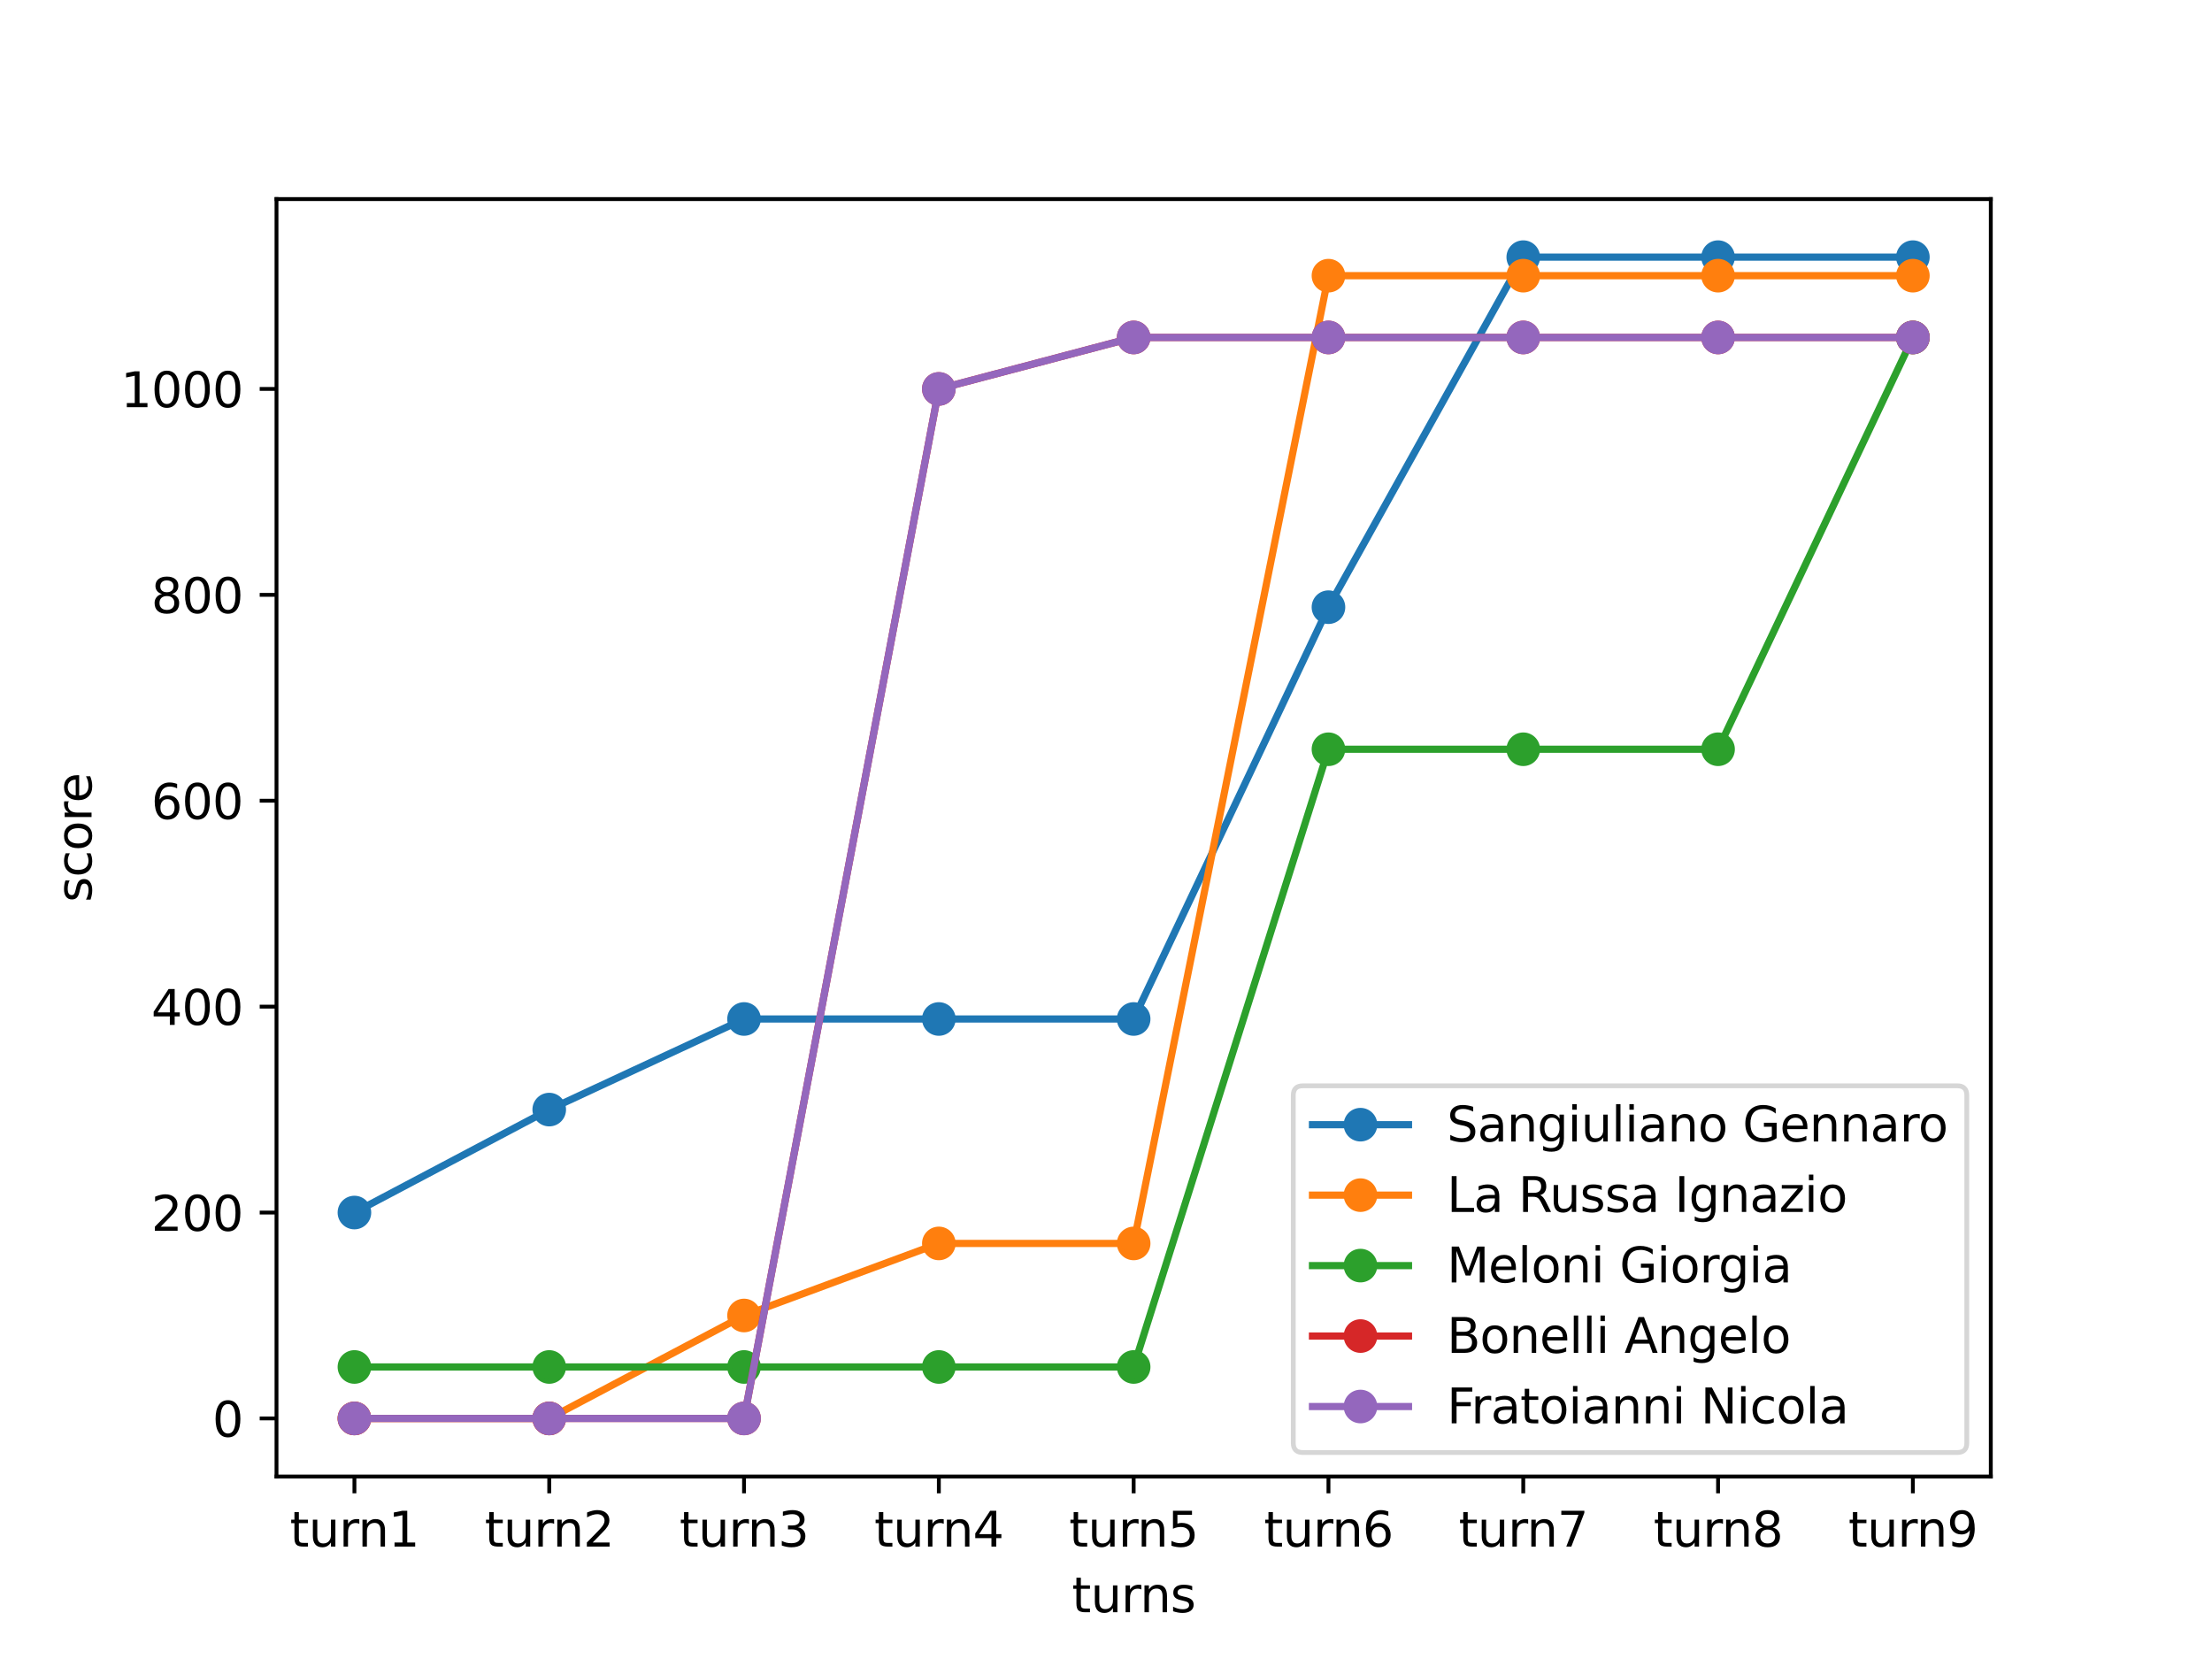 <?xml version="1.0" encoding="utf-8" standalone="no"?>
<!DOCTYPE svg PUBLIC "-//W3C//DTD SVG 1.1//EN"
  "http://www.w3.org/Graphics/SVG/1.1/DTD/svg11.dtd">
<svg xmlns:xlink="http://www.w3.org/1999/xlink" width="460.8pt" height="345.6pt" viewBox="0 0 460.8 345.6" xmlns="http://www.w3.org/2000/svg" version="1.1">
 <defs>
  <style type="text/css">*{stroke-linejoin: round; stroke-linecap: butt}</style>
 </defs>
 <g id="figure_1">
  <g id="patch_1">
   <path d="M 0 345.6 
L 460.8 345.6 
L 460.8 0 
L 0 0 
z
" style="fill: #ffffff"/>
  </g>
  <g id="axes_1">
   <g id="patch_2">
    <path d="M 57.6 307.584 
L 414.72 307.584 
L 414.72 41.472 
L 57.6 41.472 
z
" style="fill: #ffffff"/>
   </g>
   <g id="matplotlib.axis_1">
    <g id="xtick_1">
     <g id="line2d_1">
      <defs>
       <path id="m057839ce8a" d="M 0 0 
L 0 3.5 
" style="stroke: #000000; stroke-width: 0.8"/>
      </defs>
      <g>
       <use xlink:href="#m057839ce8a" x="73.833" y="307.584" style="stroke: #000000; stroke-width: 0.8"/>
      </g>
     </g>
     <g id="text_1">
      <!-- turn1 -->
      <g transform="translate(60.386 322.182) scale(0.1 -0.1)">
       <defs>
        <path id="DejaVuSans-74" d="M 1172 4494 
L 1172 3500 
L 2356 3500 
L 2356 3053 
L 1172 3053 
L 1172 1153 
Q 1172 725 1289 603 
Q 1406 481 1766 481 
L 2356 481 
L 2356 0 
L 1766 0 
Q 1100 0 847 248 
Q 594 497 594 1153 
L 594 3053 
L 172 3053 
L 172 3500 
L 594 3500 
L 594 4494 
L 1172 4494 
z
" transform="scale(0.016)"/>
        <path id="DejaVuSans-75" d="M 544 1381 
L 544 3500 
L 1119 3500 
L 1119 1403 
Q 1119 906 1312 657 
Q 1506 409 1894 409 
Q 2359 409 2629 706 
Q 2900 1003 2900 1516 
L 2900 3500 
L 3475 3500 
L 3475 0 
L 2900 0 
L 2900 538 
Q 2691 219 2414 64 
Q 2138 -91 1772 -91 
Q 1169 -91 856 284 
Q 544 659 544 1381 
z
M 1991 3584 
L 1991 3584 
z
" transform="scale(0.016)"/>
        <path id="DejaVuSans-72" d="M 2631 2963 
Q 2534 3019 2420 3045 
Q 2306 3072 2169 3072 
Q 1681 3072 1420 2755 
Q 1159 2438 1159 1844 
L 1159 0 
L 581 0 
L 581 3500 
L 1159 3500 
L 1159 2956 
Q 1341 3275 1631 3429 
Q 1922 3584 2338 3584 
Q 2397 3584 2469 3576 
Q 2541 3569 2628 3553 
L 2631 2963 
z
" transform="scale(0.016)"/>
        <path id="DejaVuSans-6e" d="M 3513 2113 
L 3513 0 
L 2938 0 
L 2938 2094 
Q 2938 2591 2744 2837 
Q 2550 3084 2163 3084 
Q 1697 3084 1428 2787 
Q 1159 2491 1159 1978 
L 1159 0 
L 581 0 
L 581 3500 
L 1159 3500 
L 1159 2956 
Q 1366 3272 1645 3428 
Q 1925 3584 2291 3584 
Q 2894 3584 3203 3211 
Q 3513 2838 3513 2113 
z
" transform="scale(0.016)"/>
        <path id="DejaVuSans-31" d="M 794 531 
L 1825 531 
L 1825 4091 
L 703 3866 
L 703 4441 
L 1819 4666 
L 2450 4666 
L 2450 531 
L 3481 531 
L 3481 0 
L 794 0 
L 794 531 
z
" transform="scale(0.016)"/>
       </defs>
       <use xlink:href="#DejaVuSans-74"/>
       <use xlink:href="#DejaVuSans-75" x="39.209"/>
       <use xlink:href="#DejaVuSans-72" x="102.588"/>
       <use xlink:href="#DejaVuSans-6e" x="141.951"/>
       <use xlink:href="#DejaVuSans-31" x="205.33"/>
      </g>
     </g>
    </g>
    <g id="xtick_2">
     <g id="line2d_2">
      <g>
       <use xlink:href="#m057839ce8a" x="114.415" y="307.584" style="stroke: #000000; stroke-width: 0.8"/>
      </g>
     </g>
     <g id="text_2">
      <!-- turn2 -->
      <g transform="translate(100.968 322.182) scale(0.1 -0.1)">
       <defs>
        <path id="DejaVuSans-32" d="M 1228 531 
L 3431 531 
L 3431 0 
L 469 0 
L 469 531 
Q 828 903 1448 1529 
Q 2069 2156 2228 2338 
Q 2531 2678 2651 2914 
Q 2772 3150 2772 3378 
Q 2772 3750 2511 3984 
Q 2250 4219 1831 4219 
Q 1534 4219 1204 4116 
Q 875 4013 500 3803 
L 500 4441 
Q 881 4594 1212 4672 
Q 1544 4750 1819 4750 
Q 2544 4750 2975 4387 
Q 3406 4025 3406 3419 
Q 3406 3131 3298 2873 
Q 3191 2616 2906 2266 
Q 2828 2175 2409 1742 
Q 1991 1309 1228 531 
z
" transform="scale(0.016)"/>
       </defs>
       <use xlink:href="#DejaVuSans-74"/>
       <use xlink:href="#DejaVuSans-75" x="39.209"/>
       <use xlink:href="#DejaVuSans-72" x="102.588"/>
       <use xlink:href="#DejaVuSans-6e" x="141.951"/>
       <use xlink:href="#DejaVuSans-32" x="205.33"/>
      </g>
     </g>
    </g>
    <g id="xtick_3">
     <g id="line2d_3">
      <g>
       <use xlink:href="#m057839ce8a" x="154.996" y="307.584" style="stroke: #000000; stroke-width: 0.8"/>
      </g>
     </g>
     <g id="text_3">
      <!-- turn3 -->
      <g transform="translate(141.549 322.182) scale(0.1 -0.1)">
       <defs>
        <path id="DejaVuSans-33" d="M 2597 2516 
Q 3050 2419 3304 2112 
Q 3559 1806 3559 1356 
Q 3559 666 3084 287 
Q 2609 -91 1734 -91 
Q 1441 -91 1130 -33 
Q 819 25 488 141 
L 488 750 
Q 750 597 1062 519 
Q 1375 441 1716 441 
Q 2309 441 2620 675 
Q 2931 909 2931 1356 
Q 2931 1769 2642 2001 
Q 2353 2234 1838 2234 
L 1294 2234 
L 1294 2753 
L 1863 2753 
Q 2328 2753 2575 2939 
Q 2822 3125 2822 3475 
Q 2822 3834 2567 4026 
Q 2313 4219 1838 4219 
Q 1578 4219 1281 4162 
Q 984 4106 628 3988 
L 628 4550 
Q 988 4650 1302 4700 
Q 1616 4750 1894 4750 
Q 2613 4750 3031 4423 
Q 3450 4097 3450 3541 
Q 3450 3153 3228 2886 
Q 3006 2619 2597 2516 
z
" transform="scale(0.016)"/>
       </defs>
       <use xlink:href="#DejaVuSans-74"/>
       <use xlink:href="#DejaVuSans-75" x="39.209"/>
       <use xlink:href="#DejaVuSans-72" x="102.588"/>
       <use xlink:href="#DejaVuSans-6e" x="141.951"/>
       <use xlink:href="#DejaVuSans-33" x="205.33"/>
      </g>
     </g>
    </g>
    <g id="xtick_4">
     <g id="line2d_4">
      <g>
       <use xlink:href="#m057839ce8a" x="195.578" y="307.584" style="stroke: #000000; stroke-width: 0.8"/>
      </g>
     </g>
     <g id="text_4">
      <!-- turn4 -->
      <g transform="translate(182.131 322.182) scale(0.1 -0.1)">
       <defs>
        <path id="DejaVuSans-34" d="M 2419 4116 
L 825 1625 
L 2419 1625 
L 2419 4116 
z
M 2253 4666 
L 3047 4666 
L 3047 1625 
L 3713 1625 
L 3713 1100 
L 3047 1100 
L 3047 0 
L 2419 0 
L 2419 1100 
L 313 1100 
L 313 1709 
L 2253 4666 
z
" transform="scale(0.016)"/>
       </defs>
       <use xlink:href="#DejaVuSans-74"/>
       <use xlink:href="#DejaVuSans-75" x="39.209"/>
       <use xlink:href="#DejaVuSans-72" x="102.588"/>
       <use xlink:href="#DejaVuSans-6e" x="141.951"/>
       <use xlink:href="#DejaVuSans-34" x="205.33"/>
      </g>
     </g>
    </g>
    <g id="xtick_5">
     <g id="line2d_5">
      <g>
       <use xlink:href="#m057839ce8a" x="236.16" y="307.584" style="stroke: #000000; stroke-width: 0.8"/>
      </g>
     </g>
     <g id="text_5">
      <!-- turn5 -->
      <g transform="translate(222.713 322.182) scale(0.1 -0.1)">
       <defs>
        <path id="DejaVuSans-35" d="M 691 4666 
L 3169 4666 
L 3169 4134 
L 1269 4134 
L 1269 2991 
Q 1406 3038 1543 3061 
Q 1681 3084 1819 3084 
Q 2600 3084 3056 2656 
Q 3513 2228 3513 1497 
Q 3513 744 3044 326 
Q 2575 -91 1722 -91 
Q 1428 -91 1123 -41 
Q 819 9 494 109 
L 494 744 
Q 775 591 1075 516 
Q 1375 441 1709 441 
Q 2250 441 2565 725 
Q 2881 1009 2881 1497 
Q 2881 1984 2565 2268 
Q 2250 2553 1709 2553 
Q 1456 2553 1204 2497 
Q 953 2441 691 2322 
L 691 4666 
z
" transform="scale(0.016)"/>
       </defs>
       <use xlink:href="#DejaVuSans-74"/>
       <use xlink:href="#DejaVuSans-75" x="39.209"/>
       <use xlink:href="#DejaVuSans-72" x="102.588"/>
       <use xlink:href="#DejaVuSans-6e" x="141.951"/>
       <use xlink:href="#DejaVuSans-35" x="205.33"/>
      </g>
     </g>
    </g>
    <g id="xtick_6">
     <g id="line2d_6">
      <g>
       <use xlink:href="#m057839ce8a" x="276.742" y="307.584" style="stroke: #000000; stroke-width: 0.8"/>
      </g>
     </g>
     <g id="text_6">
      <!-- turn6 -->
      <g transform="translate(263.295 322.182) scale(0.1 -0.1)">
       <defs>
        <path id="DejaVuSans-36" d="M 2113 2584 
Q 1688 2584 1439 2293 
Q 1191 2003 1191 1497 
Q 1191 994 1439 701 
Q 1688 409 2113 409 
Q 2538 409 2786 701 
Q 3034 994 3034 1497 
Q 3034 2003 2786 2293 
Q 2538 2584 2113 2584 
z
M 3366 4563 
L 3366 3988 
Q 3128 4100 2886 4159 
Q 2644 4219 2406 4219 
Q 1781 4219 1451 3797 
Q 1122 3375 1075 2522 
Q 1259 2794 1537 2939 
Q 1816 3084 2150 3084 
Q 2853 3084 3261 2657 
Q 3669 2231 3669 1497 
Q 3669 778 3244 343 
Q 2819 -91 2113 -91 
Q 1303 -91 875 529 
Q 447 1150 447 2328 
Q 447 3434 972 4092 
Q 1497 4750 2381 4750 
Q 2619 4750 2861 4703 
Q 3103 4656 3366 4563 
z
" transform="scale(0.016)"/>
       </defs>
       <use xlink:href="#DejaVuSans-74"/>
       <use xlink:href="#DejaVuSans-75" x="39.209"/>
       <use xlink:href="#DejaVuSans-72" x="102.588"/>
       <use xlink:href="#DejaVuSans-6e" x="141.951"/>
       <use xlink:href="#DejaVuSans-36" x="205.33"/>
      </g>
     </g>
    </g>
    <g id="xtick_7">
     <g id="line2d_7">
      <g>
       <use xlink:href="#m057839ce8a" x="317.324" y="307.584" style="stroke: #000000; stroke-width: 0.8"/>
      </g>
     </g>
     <g id="text_7">
      <!-- turn7 -->
      <g transform="translate(303.877 322.182) scale(0.1 -0.1)">
       <defs>
        <path id="DejaVuSans-37" d="M 525 4666 
L 3525 4666 
L 3525 4397 
L 1831 0 
L 1172 0 
L 2766 4134 
L 525 4134 
L 525 4666 
z
" transform="scale(0.016)"/>
       </defs>
       <use xlink:href="#DejaVuSans-74"/>
       <use xlink:href="#DejaVuSans-75" x="39.209"/>
       <use xlink:href="#DejaVuSans-72" x="102.588"/>
       <use xlink:href="#DejaVuSans-6e" x="141.951"/>
       <use xlink:href="#DejaVuSans-37" x="205.33"/>
      </g>
     </g>
    </g>
    <g id="xtick_8">
     <g id="line2d_8">
      <g>
       <use xlink:href="#m057839ce8a" x="357.905" y="307.584" style="stroke: #000000; stroke-width: 0.8"/>
      </g>
     </g>
     <g id="text_8">
      <!-- turn8 -->
      <g transform="translate(344.459 322.182) scale(0.1 -0.1)">
       <defs>
        <path id="DejaVuSans-38" d="M 2034 2216 
Q 1584 2216 1326 1975 
Q 1069 1734 1069 1313 
Q 1069 891 1326 650 
Q 1584 409 2034 409 
Q 2484 409 2743 651 
Q 3003 894 3003 1313 
Q 3003 1734 2745 1975 
Q 2488 2216 2034 2216 
z
M 1403 2484 
Q 997 2584 770 2862 
Q 544 3141 544 3541 
Q 544 4100 942 4425 
Q 1341 4750 2034 4750 
Q 2731 4750 3128 4425 
Q 3525 4100 3525 3541 
Q 3525 3141 3298 2862 
Q 3072 2584 2669 2484 
Q 3125 2378 3379 2068 
Q 3634 1759 3634 1313 
Q 3634 634 3220 271 
Q 2806 -91 2034 -91 
Q 1263 -91 848 271 
Q 434 634 434 1313 
Q 434 1759 690 2068 
Q 947 2378 1403 2484 
z
M 1172 3481 
Q 1172 3119 1398 2916 
Q 1625 2713 2034 2713 
Q 2441 2713 2670 2916 
Q 2900 3119 2900 3481 
Q 2900 3844 2670 4047 
Q 2441 4250 2034 4250 
Q 1625 4250 1398 4047 
Q 1172 3844 1172 3481 
z
" transform="scale(0.016)"/>
       </defs>
       <use xlink:href="#DejaVuSans-74"/>
       <use xlink:href="#DejaVuSans-75" x="39.209"/>
       <use xlink:href="#DejaVuSans-72" x="102.588"/>
       <use xlink:href="#DejaVuSans-6e" x="141.951"/>
       <use xlink:href="#DejaVuSans-38" x="205.33"/>
      </g>
     </g>
    </g>
    <g id="xtick_9">
     <g id="line2d_9">
      <g>
       <use xlink:href="#m057839ce8a" x="398.487" y="307.584" style="stroke: #000000; stroke-width: 0.8"/>
      </g>
     </g>
     <g id="text_9">
      <!-- turn9 -->
      <g transform="translate(385.04 322.182) scale(0.1 -0.1)">
       <defs>
        <path id="DejaVuSans-39" d="M 703 97 
L 703 672 
Q 941 559 1184 500 
Q 1428 441 1663 441 
Q 2288 441 2617 861 
Q 2947 1281 2994 2138 
Q 2813 1869 2534 1725 
Q 2256 1581 1919 1581 
Q 1219 1581 811 2004 
Q 403 2428 403 3163 
Q 403 3881 828 4315 
Q 1253 4750 1959 4750 
Q 2769 4750 3195 4129 
Q 3622 3509 3622 2328 
Q 3622 1225 3098 567 
Q 2575 -91 1691 -91 
Q 1453 -91 1209 -44 
Q 966 3 703 97 
z
M 1959 2075 
Q 2384 2075 2632 2365 
Q 2881 2656 2881 3163 
Q 2881 3666 2632 3958 
Q 2384 4250 1959 4250 
Q 1534 4250 1286 3958 
Q 1038 3666 1038 3163 
Q 1038 2656 1286 2365 
Q 1534 2075 1959 2075 
z
" transform="scale(0.016)"/>
       </defs>
       <use xlink:href="#DejaVuSans-74"/>
       <use xlink:href="#DejaVuSans-75" x="39.209"/>
       <use xlink:href="#DejaVuSans-72" x="102.588"/>
       <use xlink:href="#DejaVuSans-6e" x="141.951"/>
       <use xlink:href="#DejaVuSans-39" x="205.33"/>
      </g>
     </g>
    </g>
    <g id="text_10">
     <!-- turns -->
     <g transform="translate(223.29 335.861) scale(0.1 -0.1)">
      <defs>
       <path id="DejaVuSans-73" d="M 2834 3397 
L 2834 2853 
Q 2591 2978 2328 3040 
Q 2066 3103 1784 3103 
Q 1356 3103 1142 2972 
Q 928 2841 928 2578 
Q 928 2378 1081 2264 
Q 1234 2150 1697 2047 
L 1894 2003 
Q 2506 1872 2764 1633 
Q 3022 1394 3022 966 
Q 3022 478 2636 193 
Q 2250 -91 1575 -91 
Q 1294 -91 989 -36 
Q 684 19 347 128 
L 347 722 
Q 666 556 975 473 
Q 1284 391 1588 391 
Q 1994 391 2212 530 
Q 2431 669 2431 922 
Q 2431 1156 2273 1281 
Q 2116 1406 1581 1522 
L 1381 1569 
Q 847 1681 609 1914 
Q 372 2147 372 2553 
Q 372 3047 722 3315 
Q 1072 3584 1716 3584 
Q 2034 3584 2315 3537 
Q 2597 3491 2834 3397 
z
" transform="scale(0.016)"/>
      </defs>
      <use xlink:href="#DejaVuSans-74"/>
      <use xlink:href="#DejaVuSans-75" x="39.209"/>
      <use xlink:href="#DejaVuSans-72" x="102.588"/>
      <use xlink:href="#DejaVuSans-6e" x="141.951"/>
      <use xlink:href="#DejaVuSans-73" x="205.33"/>
     </g>
    </g>
   </g>
   <g id="matplotlib.axis_2">
    <g id="ytick_1">
     <g id="line2d_10">
      <defs>
       <path id="mbcbdaa5ca2" d="M 0 0 
L -3.5 0 
" style="stroke: #000000; stroke-width: 0.8"/>
      </defs>
      <g>
       <use xlink:href="#mbcbdaa5ca2" x="57.6" y="295.488" style="stroke: #000000; stroke-width: 0.8"/>
      </g>
     </g>
     <g id="text_11">
      <!-- 0 -->
      <g transform="translate(44.237 299.287) scale(0.1 -0.1)">
       <defs>
        <path id="DejaVuSans-30" d="M 2034 4250 
Q 1547 4250 1301 3770 
Q 1056 3291 1056 2328 
Q 1056 1369 1301 889 
Q 1547 409 2034 409 
Q 2525 409 2770 889 
Q 3016 1369 3016 2328 
Q 3016 3291 2770 3770 
Q 2525 4250 2034 4250 
z
M 2034 4750 
Q 2819 4750 3233 4129 
Q 3647 3509 3647 2328 
Q 3647 1150 3233 529 
Q 2819 -91 2034 -91 
Q 1250 -91 836 529 
Q 422 1150 422 2328 
Q 422 3509 836 4129 
Q 1250 4750 2034 4750 
z
" transform="scale(0.016)"/>
       </defs>
       <use xlink:href="#DejaVuSans-30"/>
      </g>
     </g>
    </g>
    <g id="ytick_2">
     <g id="line2d_11">
      <g>
       <use xlink:href="#mbcbdaa5ca2" x="57.6" y="252.594" style="stroke: #000000; stroke-width: 0.8"/>
      </g>
     </g>
     <g id="text_12">
      <!-- 200 -->
      <g transform="translate(31.512 256.394) scale(0.1 -0.1)">
       <use xlink:href="#DejaVuSans-32"/>
       <use xlink:href="#DejaVuSans-30" x="63.623"/>
       <use xlink:href="#DejaVuSans-30" x="127.246"/>
      </g>
     </g>
    </g>
    <g id="ytick_3">
     <g id="line2d_12">
      <g>
       <use xlink:href="#mbcbdaa5ca2" x="57.6" y="209.701" style="stroke: #000000; stroke-width: 0.8"/>
      </g>
     </g>
     <g id="text_13">
      <!-- 400 -->
      <g transform="translate(31.512 213.5) scale(0.1 -0.1)">
       <use xlink:href="#DejaVuSans-34"/>
       <use xlink:href="#DejaVuSans-30" x="63.623"/>
       <use xlink:href="#DejaVuSans-30" x="127.246"/>
      </g>
     </g>
    </g>
    <g id="ytick_4">
     <g id="line2d_13">
      <g>
       <use xlink:href="#mbcbdaa5ca2" x="57.6" y="166.807" style="stroke: #000000; stroke-width: 0.8"/>
      </g>
     </g>
     <g id="text_14">
      <!-- 600 -->
      <g transform="translate(31.512 170.606) scale(0.1 -0.1)">
       <use xlink:href="#DejaVuSans-36"/>
       <use xlink:href="#DejaVuSans-30" x="63.623"/>
       <use xlink:href="#DejaVuSans-30" x="127.246"/>
      </g>
     </g>
    </g>
    <g id="ytick_5">
     <g id="line2d_14">
      <g>
       <use xlink:href="#mbcbdaa5ca2" x="57.6" y="123.914" style="stroke: #000000; stroke-width: 0.8"/>
      </g>
     </g>
     <g id="text_15">
      <!-- 800 -->
      <g transform="translate(31.512 127.713) scale(0.1 -0.1)">
       <use xlink:href="#DejaVuSans-38"/>
       <use xlink:href="#DejaVuSans-30" x="63.623"/>
       <use xlink:href="#DejaVuSans-30" x="127.246"/>
      </g>
     </g>
    </g>
    <g id="ytick_6">
     <g id="line2d_15">
      <g>
       <use xlink:href="#mbcbdaa5ca2" x="57.6" y="81.02" style="stroke: #000000; stroke-width: 0.8"/>
      </g>
     </g>
     <g id="text_16">
      <!-- 1000 -->
      <g transform="translate(25.15 84.819) scale(0.1 -0.1)">
       <use xlink:href="#DejaVuSans-31"/>
       <use xlink:href="#DejaVuSans-30" x="63.623"/>
       <use xlink:href="#DejaVuSans-30" x="127.246"/>
       <use xlink:href="#DejaVuSans-30" x="190.869"/>
      </g>
     </g>
    </g>
    <g id="text_17">
     <!-- score -->
     <g transform="translate(19.07 187.961) rotate(-90) scale(0.1 -0.1)">
      <defs>
       <path id="DejaVuSans-63" d="M 3122 3366 
L 3122 2828 
Q 2878 2963 2633 3030 
Q 2388 3097 2138 3097 
Q 1578 3097 1268 2742 
Q 959 2388 959 1747 
Q 959 1106 1268 751 
Q 1578 397 2138 397 
Q 2388 397 2633 464 
Q 2878 531 3122 666 
L 3122 134 
Q 2881 22 2623 -34 
Q 2366 -91 2075 -91 
Q 1284 -91 818 406 
Q 353 903 353 1747 
Q 353 2603 823 3093 
Q 1294 3584 2113 3584 
Q 2378 3584 2631 3529 
Q 2884 3475 3122 3366 
z
" transform="scale(0.016)"/>
       <path id="DejaVuSans-6f" d="M 1959 3097 
Q 1497 3097 1228 2736 
Q 959 2375 959 1747 
Q 959 1119 1226 758 
Q 1494 397 1959 397 
Q 2419 397 2687 759 
Q 2956 1122 2956 1747 
Q 2956 2369 2687 2733 
Q 2419 3097 1959 3097 
z
M 1959 3584 
Q 2709 3584 3137 3096 
Q 3566 2609 3566 1747 
Q 3566 888 3137 398 
Q 2709 -91 1959 -91 
Q 1206 -91 779 398 
Q 353 888 353 1747 
Q 353 2609 779 3096 
Q 1206 3584 1959 3584 
z
" transform="scale(0.016)"/>
       <path id="DejaVuSans-65" d="M 3597 1894 
L 3597 1613 
L 953 1613 
Q 991 1019 1311 708 
Q 1631 397 2203 397 
Q 2534 397 2845 478 
Q 3156 559 3463 722 
L 3463 178 
Q 3153 47 2828 -22 
Q 2503 -91 2169 -91 
Q 1331 -91 842 396 
Q 353 884 353 1716 
Q 353 2575 817 3079 
Q 1281 3584 2069 3584 
Q 2775 3584 3186 3129 
Q 3597 2675 3597 1894 
z
M 3022 2063 
Q 3016 2534 2758 2815 
Q 2500 3097 2075 3097 
Q 1594 3097 1305 2825 
Q 1016 2553 972 2059 
L 3022 2063 
z
" transform="scale(0.016)"/>
      </defs>
      <use xlink:href="#DejaVuSans-73"/>
      <use xlink:href="#DejaVuSans-63" x="52.1"/>
      <use xlink:href="#DejaVuSans-6f" x="107.08"/>
      <use xlink:href="#DejaVuSans-72" x="168.262"/>
      <use xlink:href="#DejaVuSans-65" x="207.125"/>
     </g>
    </g>
   </g>
   <g id="line2d_16">
    <path d="M 73.833 252.594 
L 114.415 231.148 
L 154.996 212.274 
L 195.578 212.274 
L 236.16 212.274 
L 276.742 126.487 
L 317.324 53.568 
L 357.905 53.568 
L 398.487 53.568 
" clip-path="url(#p32da9e21a8)" style="fill: none; stroke: #1f77b4; stroke-width: 1.5; stroke-linecap: square"/>
    <defs>
     <path id="m388fb01252" d="M 0 3 
C 0.796 3 1.559 2.684 2.121 2.121 
C 2.684 1.559 3 0.796 3 0 
C 3 -0.796 2.684 -1.559 2.121 -2.121 
C 1.559 -2.684 0.796 -3 0 -3 
C -0.796 -3 -1.559 -2.684 -2.121 -2.121 
C -2.684 -1.559 -3 -0.796 -3 0 
C -3 0.796 -2.684 1.559 -2.121 2.121 
C -1.559 2.684 -0.796 3 0 3 
z
" style="stroke: #1f77b4"/>
    </defs>
    <g clip-path="url(#p32da9e21a8)">
     <use xlink:href="#m388fb01252" x="73.833" y="252.594" style="fill: #1f77b4; stroke: #1f77b4"/>
     <use xlink:href="#m388fb01252" x="114.415" y="231.148" style="fill: #1f77b4; stroke: #1f77b4"/>
     <use xlink:href="#m388fb01252" x="154.996" y="212.274" style="fill: #1f77b4; stroke: #1f77b4"/>
     <use xlink:href="#m388fb01252" x="195.578" y="212.274" style="fill: #1f77b4; stroke: #1f77b4"/>
     <use xlink:href="#m388fb01252" x="236.16" y="212.274" style="fill: #1f77b4; stroke: #1f77b4"/>
     <use xlink:href="#m388fb01252" x="276.742" y="126.487" style="fill: #1f77b4; stroke: #1f77b4"/>
     <use xlink:href="#m388fb01252" x="317.324" y="53.568" style="fill: #1f77b4; stroke: #1f77b4"/>
     <use xlink:href="#m388fb01252" x="357.905" y="53.568" style="fill: #1f77b4; stroke: #1f77b4"/>
     <use xlink:href="#m388fb01252" x="398.487" y="53.568" style="fill: #1f77b4; stroke: #1f77b4"/>
    </g>
   </g>
   <g id="line2d_17">
    <path d="M 73.833 295.488 
L 114.415 295.488 
L 154.996 274.041 
L 195.578 259.028 
L 236.16 259.028 
L 276.742 57.428 
L 317.324 57.428 
L 357.905 57.428 
L 398.487 57.428 
" clip-path="url(#p32da9e21a8)" style="fill: none; stroke: #ff7f0e; stroke-width: 1.5; stroke-linecap: square"/>
    <defs>
     <path id="m64a011b431" d="M 0 3 
C 0.796 3 1.559 2.684 2.121 2.121 
C 2.684 1.559 3 0.796 3 0 
C 3 -0.796 2.684 -1.559 2.121 -2.121 
C 1.559 -2.684 0.796 -3 0 -3 
C -0.796 -3 -1.559 -2.684 -2.121 -2.121 
C -2.684 -1.559 -3 -0.796 -3 0 
C -3 0.796 -2.684 1.559 -2.121 2.121 
C -1.559 2.684 -0.796 3 0 3 
z
" style="stroke: #ff7f0e"/>
    </defs>
    <g clip-path="url(#p32da9e21a8)">
     <use xlink:href="#m64a011b431" x="73.833" y="295.488" style="fill: #ff7f0e; stroke: #ff7f0e"/>
     <use xlink:href="#m64a011b431" x="114.415" y="295.488" style="fill: #ff7f0e; stroke: #ff7f0e"/>
     <use xlink:href="#m64a011b431" x="154.996" y="274.041" style="fill: #ff7f0e; stroke: #ff7f0e"/>
     <use xlink:href="#m64a011b431" x="195.578" y="259.028" style="fill: #ff7f0e; stroke: #ff7f0e"/>
     <use xlink:href="#m64a011b431" x="236.16" y="259.028" style="fill: #ff7f0e; stroke: #ff7f0e"/>
     <use xlink:href="#m64a011b431" x="276.742" y="57.428" style="fill: #ff7f0e; stroke: #ff7f0e"/>
     <use xlink:href="#m64a011b431" x="317.324" y="57.428" style="fill: #ff7f0e; stroke: #ff7f0e"/>
     <use xlink:href="#m64a011b431" x="357.905" y="57.428" style="fill: #ff7f0e; stroke: #ff7f0e"/>
     <use xlink:href="#m64a011b431" x="398.487" y="57.428" style="fill: #ff7f0e; stroke: #ff7f0e"/>
    </g>
   </g>
   <g id="line2d_18">
    <path d="M 73.833 284.765 
L 114.415 284.765 
L 154.996 284.765 
L 195.578 284.765 
L 236.16 284.765 
L 276.742 156.084 
L 317.324 156.084 
L 357.905 156.084 
L 398.487 70.297 
" clip-path="url(#p32da9e21a8)" style="fill: none; stroke: #2ca02c; stroke-width: 1.5; stroke-linecap: square"/>
    <defs>
     <path id="ma8f2609783" d="M 0 3 
C 0.796 3 1.559 2.684 2.121 2.121 
C 2.684 1.559 3 0.796 3 0 
C 3 -0.796 2.684 -1.559 2.121 -2.121 
C 1.559 -2.684 0.796 -3 0 -3 
C -0.796 -3 -1.559 -2.684 -2.121 -2.121 
C -2.684 -1.559 -3 -0.796 -3 0 
C -3 0.796 -2.684 1.559 -2.121 2.121 
C -1.559 2.684 -0.796 3 0 3 
z
" style="stroke: #2ca02c"/>
    </defs>
    <g clip-path="url(#p32da9e21a8)">
     <use xlink:href="#ma8f2609783" x="73.833" y="284.765" style="fill: #2ca02c; stroke: #2ca02c"/>
     <use xlink:href="#ma8f2609783" x="114.415" y="284.765" style="fill: #2ca02c; stroke: #2ca02c"/>
     <use xlink:href="#ma8f2609783" x="154.996" y="284.765" style="fill: #2ca02c; stroke: #2ca02c"/>
     <use xlink:href="#ma8f2609783" x="195.578" y="284.765" style="fill: #2ca02c; stroke: #2ca02c"/>
     <use xlink:href="#ma8f2609783" x="236.16" y="284.765" style="fill: #2ca02c; stroke: #2ca02c"/>
     <use xlink:href="#ma8f2609783" x="276.742" y="156.084" style="fill: #2ca02c; stroke: #2ca02c"/>
     <use xlink:href="#ma8f2609783" x="317.324" y="156.084" style="fill: #2ca02c; stroke: #2ca02c"/>
     <use xlink:href="#ma8f2609783" x="357.905" y="156.084" style="fill: #2ca02c; stroke: #2ca02c"/>
     <use xlink:href="#ma8f2609783" x="398.487" y="70.297" style="fill: #2ca02c; stroke: #2ca02c"/>
    </g>
   </g>
   <g id="line2d_19">
    <path d="M 73.833 295.488 
L 114.415 295.488 
L 154.996 295.488 
L 195.578 81.02 
L 236.16 70.297 
L 276.742 70.297 
L 317.324 70.297 
L 357.905 70.297 
L 398.487 70.297 
" clip-path="url(#p32da9e21a8)" style="fill: none; stroke: #d62728; stroke-width: 1.5; stroke-linecap: square"/>
    <defs>
     <path id="mcddd97d828" d="M 0 3 
C 0.796 3 1.559 2.684 2.121 2.121 
C 2.684 1.559 3 0.796 3 0 
C 3 -0.796 2.684 -1.559 2.121 -2.121 
C 1.559 -2.684 0.796 -3 0 -3 
C -0.796 -3 -1.559 -2.684 -2.121 -2.121 
C -2.684 -1.559 -3 -0.796 -3 0 
C -3 0.796 -2.684 1.559 -2.121 2.121 
C -1.559 2.684 -0.796 3 0 3 
z
" style="stroke: #d62728"/>
    </defs>
    <g clip-path="url(#p32da9e21a8)">
     <use xlink:href="#mcddd97d828" x="73.833" y="295.488" style="fill: #d62728; stroke: #d62728"/>
     <use xlink:href="#mcddd97d828" x="114.415" y="295.488" style="fill: #d62728; stroke: #d62728"/>
     <use xlink:href="#mcddd97d828" x="154.996" y="295.488" style="fill: #d62728; stroke: #d62728"/>
     <use xlink:href="#mcddd97d828" x="195.578" y="81.02" style="fill: #d62728; stroke: #d62728"/>
     <use xlink:href="#mcddd97d828" x="236.16" y="70.297" style="fill: #d62728; stroke: #d62728"/>
     <use xlink:href="#mcddd97d828" x="276.742" y="70.297" style="fill: #d62728; stroke: #d62728"/>
     <use xlink:href="#mcddd97d828" x="317.324" y="70.297" style="fill: #d62728; stroke: #d62728"/>
     <use xlink:href="#mcddd97d828" x="357.905" y="70.297" style="fill: #d62728; stroke: #d62728"/>
     <use xlink:href="#mcddd97d828" x="398.487" y="70.297" style="fill: #d62728; stroke: #d62728"/>
    </g>
   </g>
   <g id="line2d_20">
    <path d="M 73.833 295.488 
L 114.415 295.488 
L 154.996 295.488 
L 195.578 81.02 
L 236.16 70.297 
L 276.742 70.297 
L 317.324 70.297 
L 357.905 70.297 
L 398.487 70.297 
" clip-path="url(#p32da9e21a8)" style="fill: none; stroke: #9467bd; stroke-width: 1.5; stroke-linecap: square"/>
    <defs>
     <path id="mafe4dde3db" d="M 0 3 
C 0.796 3 1.559 2.684 2.121 2.121 
C 2.684 1.559 3 0.796 3 0 
C 3 -0.796 2.684 -1.559 2.121 -2.121 
C 1.559 -2.684 0.796 -3 0 -3 
C -0.796 -3 -1.559 -2.684 -2.121 -2.121 
C -2.684 -1.559 -3 -0.796 -3 0 
C -3 0.796 -2.684 1.559 -2.121 2.121 
C -1.559 2.684 -0.796 3 0 3 
z
" style="stroke: #9467bd"/>
    </defs>
    <g clip-path="url(#p32da9e21a8)">
     <use xlink:href="#mafe4dde3db" x="73.833" y="295.488" style="fill: #9467bd; stroke: #9467bd"/>
     <use xlink:href="#mafe4dde3db" x="114.415" y="295.488" style="fill: #9467bd; stroke: #9467bd"/>
     <use xlink:href="#mafe4dde3db" x="154.996" y="295.488" style="fill: #9467bd; stroke: #9467bd"/>
     <use xlink:href="#mafe4dde3db" x="195.578" y="81.02" style="fill: #9467bd; stroke: #9467bd"/>
     <use xlink:href="#mafe4dde3db" x="236.16" y="70.297" style="fill: #9467bd; stroke: #9467bd"/>
     <use xlink:href="#mafe4dde3db" x="276.742" y="70.297" style="fill: #9467bd; stroke: #9467bd"/>
     <use xlink:href="#mafe4dde3db" x="317.324" y="70.297" style="fill: #9467bd; stroke: #9467bd"/>
     <use xlink:href="#mafe4dde3db" x="357.905" y="70.297" style="fill: #9467bd; stroke: #9467bd"/>
     <use xlink:href="#mafe4dde3db" x="398.487" y="70.297" style="fill: #9467bd; stroke: #9467bd"/>
    </g>
   </g>
   <g id="patch_3">
    <path d="M 57.6 307.584 
L 57.6 41.472 
" style="fill: none; stroke: #000000; stroke-width: 0.8; stroke-linejoin: miter; stroke-linecap: square"/>
   </g>
   <g id="patch_4">
    <path d="M 414.72 307.584 
L 414.72 41.472 
" style="fill: none; stroke: #000000; stroke-width: 0.8; stroke-linejoin: miter; stroke-linecap: square"/>
   </g>
   <g id="patch_5">
    <path d="M 57.6 307.584 
L 414.72 307.584 
" style="fill: none; stroke: #000000; stroke-width: 0.8; stroke-linejoin: miter; stroke-linecap: square"/>
   </g>
   <g id="patch_6">
    <path d="M 57.6 41.472 
L 414.72 41.472 
" style="fill: none; stroke: #000000; stroke-width: 0.8; stroke-linejoin: miter; stroke-linecap: square"/>
   </g>
   <g id="legend_1">
    <g id="patch_7">
     <path d="M 271.414 302.584 
L 407.72 302.584 
Q 409.72 302.584 409.72 300.584 
L 409.72 228.193 
Q 409.72 226.193 407.72 226.193 
L 271.414 226.193 
Q 269.414 226.193 269.414 228.193 
L 269.414 300.584 
Q 269.414 302.584 271.414 302.584 
z
" style="fill: #ffffff; opacity: 0.8; stroke: #cccccc; stroke-linejoin: miter"/>
    </g>
    <g id="line2d_21">
     <path d="M 273.414 234.292 
L 283.414 234.292 
L 293.414 234.292 
" style="fill: none; stroke: #1f77b4; stroke-width: 1.5; stroke-linecap: square"/>
     <g>
      <use xlink:href="#m388fb01252" x="283.414" y="234.292" style="fill: #1f77b4; stroke: #1f77b4"/>
     </g>
    </g>
    <g id="text_18">
     <!-- Sangiuliano Gennaro -->
     <g transform="translate(301.414 237.792) scale(0.1 -0.1)">
      <defs>
       <path id="DejaVuSans-53" d="M 3425 4513 
L 3425 3897 
Q 3066 4069 2747 4153 
Q 2428 4238 2131 4238 
Q 1616 4238 1336 4038 
Q 1056 3838 1056 3469 
Q 1056 3159 1242 3001 
Q 1428 2844 1947 2747 
L 2328 2669 
Q 3034 2534 3370 2195 
Q 3706 1856 3706 1288 
Q 3706 609 3251 259 
Q 2797 -91 1919 -91 
Q 1588 -91 1214 -16 
Q 841 59 441 206 
L 441 856 
Q 825 641 1194 531 
Q 1563 422 1919 422 
Q 2459 422 2753 634 
Q 3047 847 3047 1241 
Q 3047 1584 2836 1778 
Q 2625 1972 2144 2069 
L 1759 2144 
Q 1053 2284 737 2584 
Q 422 2884 422 3419 
Q 422 4038 858 4394 
Q 1294 4750 2059 4750 
Q 2388 4750 2728 4690 
Q 3069 4631 3425 4513 
z
" transform="scale(0.016)"/>
       <path id="DejaVuSans-61" d="M 2194 1759 
Q 1497 1759 1228 1600 
Q 959 1441 959 1056 
Q 959 750 1161 570 
Q 1363 391 1709 391 
Q 2188 391 2477 730 
Q 2766 1069 2766 1631 
L 2766 1759 
L 2194 1759 
z
M 3341 1997 
L 3341 0 
L 2766 0 
L 2766 531 
Q 2569 213 2275 61 
Q 1981 -91 1556 -91 
Q 1019 -91 701 211 
Q 384 513 384 1019 
Q 384 1609 779 1909 
Q 1175 2209 1959 2209 
L 2766 2209 
L 2766 2266 
Q 2766 2663 2505 2880 
Q 2244 3097 1772 3097 
Q 1472 3097 1187 3025 
Q 903 2953 641 2809 
L 641 3341 
Q 956 3463 1253 3523 
Q 1550 3584 1831 3584 
Q 2591 3584 2966 3190 
Q 3341 2797 3341 1997 
z
" transform="scale(0.016)"/>
       <path id="DejaVuSans-67" d="M 2906 1791 
Q 2906 2416 2648 2759 
Q 2391 3103 1925 3103 
Q 1463 3103 1205 2759 
Q 947 2416 947 1791 
Q 947 1169 1205 825 
Q 1463 481 1925 481 
Q 2391 481 2648 825 
Q 2906 1169 2906 1791 
z
M 3481 434 
Q 3481 -459 3084 -895 
Q 2688 -1331 1869 -1331 
Q 1566 -1331 1297 -1286 
Q 1028 -1241 775 -1147 
L 775 -588 
Q 1028 -725 1275 -790 
Q 1522 -856 1778 -856 
Q 2344 -856 2625 -561 
Q 2906 -266 2906 331 
L 2906 616 
Q 2728 306 2450 153 
Q 2172 0 1784 0 
Q 1141 0 747 490 
Q 353 981 353 1791 
Q 353 2603 747 3093 
Q 1141 3584 1784 3584 
Q 2172 3584 2450 3431 
Q 2728 3278 2906 2969 
L 2906 3500 
L 3481 3500 
L 3481 434 
z
" transform="scale(0.016)"/>
       <path id="DejaVuSans-69" d="M 603 3500 
L 1178 3500 
L 1178 0 
L 603 0 
L 603 3500 
z
M 603 4863 
L 1178 4863 
L 1178 4134 
L 603 4134 
L 603 4863 
z
" transform="scale(0.016)"/>
       <path id="DejaVuSans-6c" d="M 603 4863 
L 1178 4863 
L 1178 0 
L 603 0 
L 603 4863 
z
" transform="scale(0.016)"/>
       <path id="DejaVuSans-20" transform="scale(0.016)"/>
       <path id="DejaVuSans-47" d="M 3809 666 
L 3809 1919 
L 2778 1919 
L 2778 2438 
L 4434 2438 
L 4434 434 
Q 4069 175 3628 42 
Q 3188 -91 2688 -91 
Q 1594 -91 976 548 
Q 359 1188 359 2328 
Q 359 3472 976 4111 
Q 1594 4750 2688 4750 
Q 3144 4750 3555 4637 
Q 3966 4525 4313 4306 
L 4313 3634 
Q 3963 3931 3569 4081 
Q 3175 4231 2741 4231 
Q 1884 4231 1454 3753 
Q 1025 3275 1025 2328 
Q 1025 1384 1454 906 
Q 1884 428 2741 428 
Q 3075 428 3337 486 
Q 3600 544 3809 666 
z
" transform="scale(0.016)"/>
      </defs>
      <use xlink:href="#DejaVuSans-53"/>
      <use xlink:href="#DejaVuSans-61" x="63.477"/>
      <use xlink:href="#DejaVuSans-6e" x="124.756"/>
      <use xlink:href="#DejaVuSans-67" x="188.135"/>
      <use xlink:href="#DejaVuSans-69" x="251.611"/>
      <use xlink:href="#DejaVuSans-75" x="279.395"/>
      <use xlink:href="#DejaVuSans-6c" x="342.773"/>
      <use xlink:href="#DejaVuSans-69" x="370.557"/>
      <use xlink:href="#DejaVuSans-61" x="398.34"/>
      <use xlink:href="#DejaVuSans-6e" x="459.619"/>
      <use xlink:href="#DejaVuSans-6f" x="522.998"/>
      <use xlink:href="#DejaVuSans-20" x="584.18"/>
      <use xlink:href="#DejaVuSans-47" x="615.967"/>
      <use xlink:href="#DejaVuSans-65" x="693.457"/>
      <use xlink:href="#DejaVuSans-6e" x="754.98"/>
      <use xlink:href="#DejaVuSans-6e" x="818.359"/>
      <use xlink:href="#DejaVuSans-61" x="881.738"/>
      <use xlink:href="#DejaVuSans-72" x="943.018"/>
      <use xlink:href="#DejaVuSans-6f" x="981.881"/>
     </g>
    </g>
    <g id="line2d_22">
     <path d="M 273.414 248.97 
L 283.414 248.97 
L 293.414 248.97 
" style="fill: none; stroke: #ff7f0e; stroke-width: 1.5; stroke-linecap: square"/>
     <g>
      <use xlink:href="#m64a011b431" x="283.414" y="248.97" style="fill: #ff7f0e; stroke: #ff7f0e"/>
     </g>
    </g>
    <g id="text_19">
     <!-- La Russa Ignazio -->
     <g transform="translate(301.414 252.47) scale(0.1 -0.1)">
      <defs>
       <path id="DejaVuSans-4c" d="M 628 4666 
L 1259 4666 
L 1259 531 
L 3531 531 
L 3531 0 
L 628 0 
L 628 4666 
z
" transform="scale(0.016)"/>
       <path id="DejaVuSans-52" d="M 2841 2188 
Q 3044 2119 3236 1894 
Q 3428 1669 3622 1275 
L 4263 0 
L 3584 0 
L 2988 1197 
Q 2756 1666 2539 1819 
Q 2322 1972 1947 1972 
L 1259 1972 
L 1259 0 
L 628 0 
L 628 4666 
L 2053 4666 
Q 2853 4666 3247 4331 
Q 3641 3997 3641 3322 
Q 3641 2881 3436 2590 
Q 3231 2300 2841 2188 
z
M 1259 4147 
L 1259 2491 
L 2053 2491 
Q 2509 2491 2742 2702 
Q 2975 2913 2975 3322 
Q 2975 3731 2742 3939 
Q 2509 4147 2053 4147 
L 1259 4147 
z
" transform="scale(0.016)"/>
       <path id="DejaVuSans-49" d="M 628 4666 
L 1259 4666 
L 1259 0 
L 628 0 
L 628 4666 
z
" transform="scale(0.016)"/>
       <path id="DejaVuSans-7a" d="M 353 3500 
L 3084 3500 
L 3084 2975 
L 922 459 
L 3084 459 
L 3084 0 
L 275 0 
L 275 525 
L 2438 3041 
L 353 3041 
L 353 3500 
z
" transform="scale(0.016)"/>
      </defs>
      <use xlink:href="#DejaVuSans-4c"/>
      <use xlink:href="#DejaVuSans-61" x="55.713"/>
      <use xlink:href="#DejaVuSans-20" x="116.992"/>
      <use xlink:href="#DejaVuSans-52" x="148.779"/>
      <use xlink:href="#DejaVuSans-75" x="213.762"/>
      <use xlink:href="#DejaVuSans-73" x="277.141"/>
      <use xlink:href="#DejaVuSans-73" x="329.24"/>
      <use xlink:href="#DejaVuSans-61" x="381.34"/>
      <use xlink:href="#DejaVuSans-20" x="442.619"/>
      <use xlink:href="#DejaVuSans-49" x="474.406"/>
      <use xlink:href="#DejaVuSans-67" x="503.898"/>
      <use xlink:href="#DejaVuSans-6e" x="567.375"/>
      <use xlink:href="#DejaVuSans-61" x="630.754"/>
      <use xlink:href="#DejaVuSans-7a" x="692.033"/>
      <use xlink:href="#DejaVuSans-69" x="744.523"/>
      <use xlink:href="#DejaVuSans-6f" x="772.307"/>
     </g>
    </g>
    <g id="line2d_23">
     <path d="M 273.414 263.648 
L 283.414 263.648 
L 293.414 263.648 
" style="fill: none; stroke: #2ca02c; stroke-width: 1.5; stroke-linecap: square"/>
     <g>
      <use xlink:href="#ma8f2609783" x="283.414" y="263.648" style="fill: #2ca02c; stroke: #2ca02c"/>
     </g>
    </g>
    <g id="text_20">
     <!-- Meloni Giorgia -->
     <g transform="translate(301.414 267.148) scale(0.1 -0.1)">
      <defs>
       <path id="DejaVuSans-4d" d="M 628 4666 
L 1569 4666 
L 2759 1491 
L 3956 4666 
L 4897 4666 
L 4897 0 
L 4281 0 
L 4281 4097 
L 3078 897 
L 2444 897 
L 1241 4097 
L 1241 0 
L 628 0 
L 628 4666 
z
" transform="scale(0.016)"/>
      </defs>
      <use xlink:href="#DejaVuSans-4d"/>
      <use xlink:href="#DejaVuSans-65" x="86.279"/>
      <use xlink:href="#DejaVuSans-6c" x="147.803"/>
      <use xlink:href="#DejaVuSans-6f" x="175.586"/>
      <use xlink:href="#DejaVuSans-6e" x="236.768"/>
      <use xlink:href="#DejaVuSans-69" x="300.146"/>
      <use xlink:href="#DejaVuSans-20" x="327.93"/>
      <use xlink:href="#DejaVuSans-47" x="359.717"/>
      <use xlink:href="#DejaVuSans-69" x="437.207"/>
      <use xlink:href="#DejaVuSans-6f" x="464.99"/>
      <use xlink:href="#DejaVuSans-72" x="526.172"/>
      <use xlink:href="#DejaVuSans-67" x="565.535"/>
      <use xlink:href="#DejaVuSans-69" x="629.012"/>
      <use xlink:href="#DejaVuSans-61" x="656.795"/>
     </g>
    </g>
    <g id="line2d_24">
     <path d="M 273.414 278.326 
L 283.414 278.326 
L 293.414 278.326 
" style="fill: none; stroke: #d62728; stroke-width: 1.5; stroke-linecap: square"/>
     <g>
      <use xlink:href="#mcddd97d828" x="283.414" y="278.326" style="fill: #d62728; stroke: #d62728"/>
     </g>
    </g>
    <g id="text_21">
     <!-- Bonelli Angelo -->
     <g transform="translate(301.414 281.826) scale(0.1 -0.1)">
      <defs>
       <path id="DejaVuSans-42" d="M 1259 2228 
L 1259 519 
L 2272 519 
Q 2781 519 3026 730 
Q 3272 941 3272 1375 
Q 3272 1813 3026 2020 
Q 2781 2228 2272 2228 
L 1259 2228 
z
M 1259 4147 
L 1259 2741 
L 2194 2741 
Q 2656 2741 2882 2914 
Q 3109 3088 3109 3444 
Q 3109 3797 2882 3972 
Q 2656 4147 2194 4147 
L 1259 4147 
z
M 628 4666 
L 2241 4666 
Q 2963 4666 3353 4366 
Q 3744 4066 3744 3513 
Q 3744 3084 3544 2831 
Q 3344 2578 2956 2516 
Q 3422 2416 3680 2098 
Q 3938 1781 3938 1306 
Q 3938 681 3513 340 
Q 3088 0 2303 0 
L 628 0 
L 628 4666 
z
" transform="scale(0.016)"/>
       <path id="DejaVuSans-41" d="M 2188 4044 
L 1331 1722 
L 3047 1722 
L 2188 4044 
z
M 1831 4666 
L 2547 4666 
L 4325 0 
L 3669 0 
L 3244 1197 
L 1141 1197 
L 716 0 
L 50 0 
L 1831 4666 
z
" transform="scale(0.016)"/>
      </defs>
      <use xlink:href="#DejaVuSans-42"/>
      <use xlink:href="#DejaVuSans-6f" x="68.604"/>
      <use xlink:href="#DejaVuSans-6e" x="129.785"/>
      <use xlink:href="#DejaVuSans-65" x="193.164"/>
      <use xlink:href="#DejaVuSans-6c" x="254.688"/>
      <use xlink:href="#DejaVuSans-6c" x="282.471"/>
      <use xlink:href="#DejaVuSans-69" x="310.254"/>
      <use xlink:href="#DejaVuSans-20" x="338.037"/>
      <use xlink:href="#DejaVuSans-41" x="369.824"/>
      <use xlink:href="#DejaVuSans-6e" x="438.232"/>
      <use xlink:href="#DejaVuSans-67" x="501.611"/>
      <use xlink:href="#DejaVuSans-65" x="565.088"/>
      <use xlink:href="#DejaVuSans-6c" x="626.611"/>
      <use xlink:href="#DejaVuSans-6f" x="654.395"/>
     </g>
    </g>
    <g id="line2d_25">
     <path d="M 273.414 293.004 
L 283.414 293.004 
L 293.414 293.004 
" style="fill: none; stroke: #9467bd; stroke-width: 1.5; stroke-linecap: square"/>
     <g>
      <use xlink:href="#mafe4dde3db" x="283.414" y="293.004" style="fill: #9467bd; stroke: #9467bd"/>
     </g>
    </g>
    <g id="text_22">
     <!-- Fratoianni Nicola -->
     <g transform="translate(301.414 296.504) scale(0.1 -0.1)">
      <defs>
       <path id="DejaVuSans-46" d="M 628 4666 
L 3309 4666 
L 3309 4134 
L 1259 4134 
L 1259 2759 
L 3109 2759 
L 3109 2228 
L 1259 2228 
L 1259 0 
L 628 0 
L 628 4666 
z
" transform="scale(0.016)"/>
       <path id="DejaVuSans-4e" d="M 628 4666 
L 1478 4666 
L 3547 763 
L 3547 4666 
L 4159 4666 
L 4159 0 
L 3309 0 
L 1241 3903 
L 1241 0 
L 628 0 
L 628 4666 
z
" transform="scale(0.016)"/>
      </defs>
      <use xlink:href="#DejaVuSans-46"/>
      <use xlink:href="#DejaVuSans-72" x="50.27"/>
      <use xlink:href="#DejaVuSans-61" x="91.383"/>
      <use xlink:href="#DejaVuSans-74" x="152.662"/>
      <use xlink:href="#DejaVuSans-6f" x="191.871"/>
      <use xlink:href="#DejaVuSans-69" x="253.053"/>
      <use xlink:href="#DejaVuSans-61" x="280.836"/>
      <use xlink:href="#DejaVuSans-6e" x="342.115"/>
      <use xlink:href="#DejaVuSans-6e" x="405.494"/>
      <use xlink:href="#DejaVuSans-69" x="468.873"/>
      <use xlink:href="#DejaVuSans-20" x="496.656"/>
      <use xlink:href="#DejaVuSans-4e" x="528.443"/>
      <use xlink:href="#DejaVuSans-69" x="603.248"/>
      <use xlink:href="#DejaVuSans-63" x="631.031"/>
      <use xlink:href="#DejaVuSans-6f" x="686.012"/>
      <use xlink:href="#DejaVuSans-6c" x="747.193"/>
      <use xlink:href="#DejaVuSans-61" x="774.977"/>
     </g>
    </g>
   </g>
  </g>
 </g>
 <defs>
  <clipPath id="p32da9e21a8">
   <rect x="57.6" y="41.472" width="357.12" height="266.112"/>
  </clipPath>
 </defs>
</svg>
